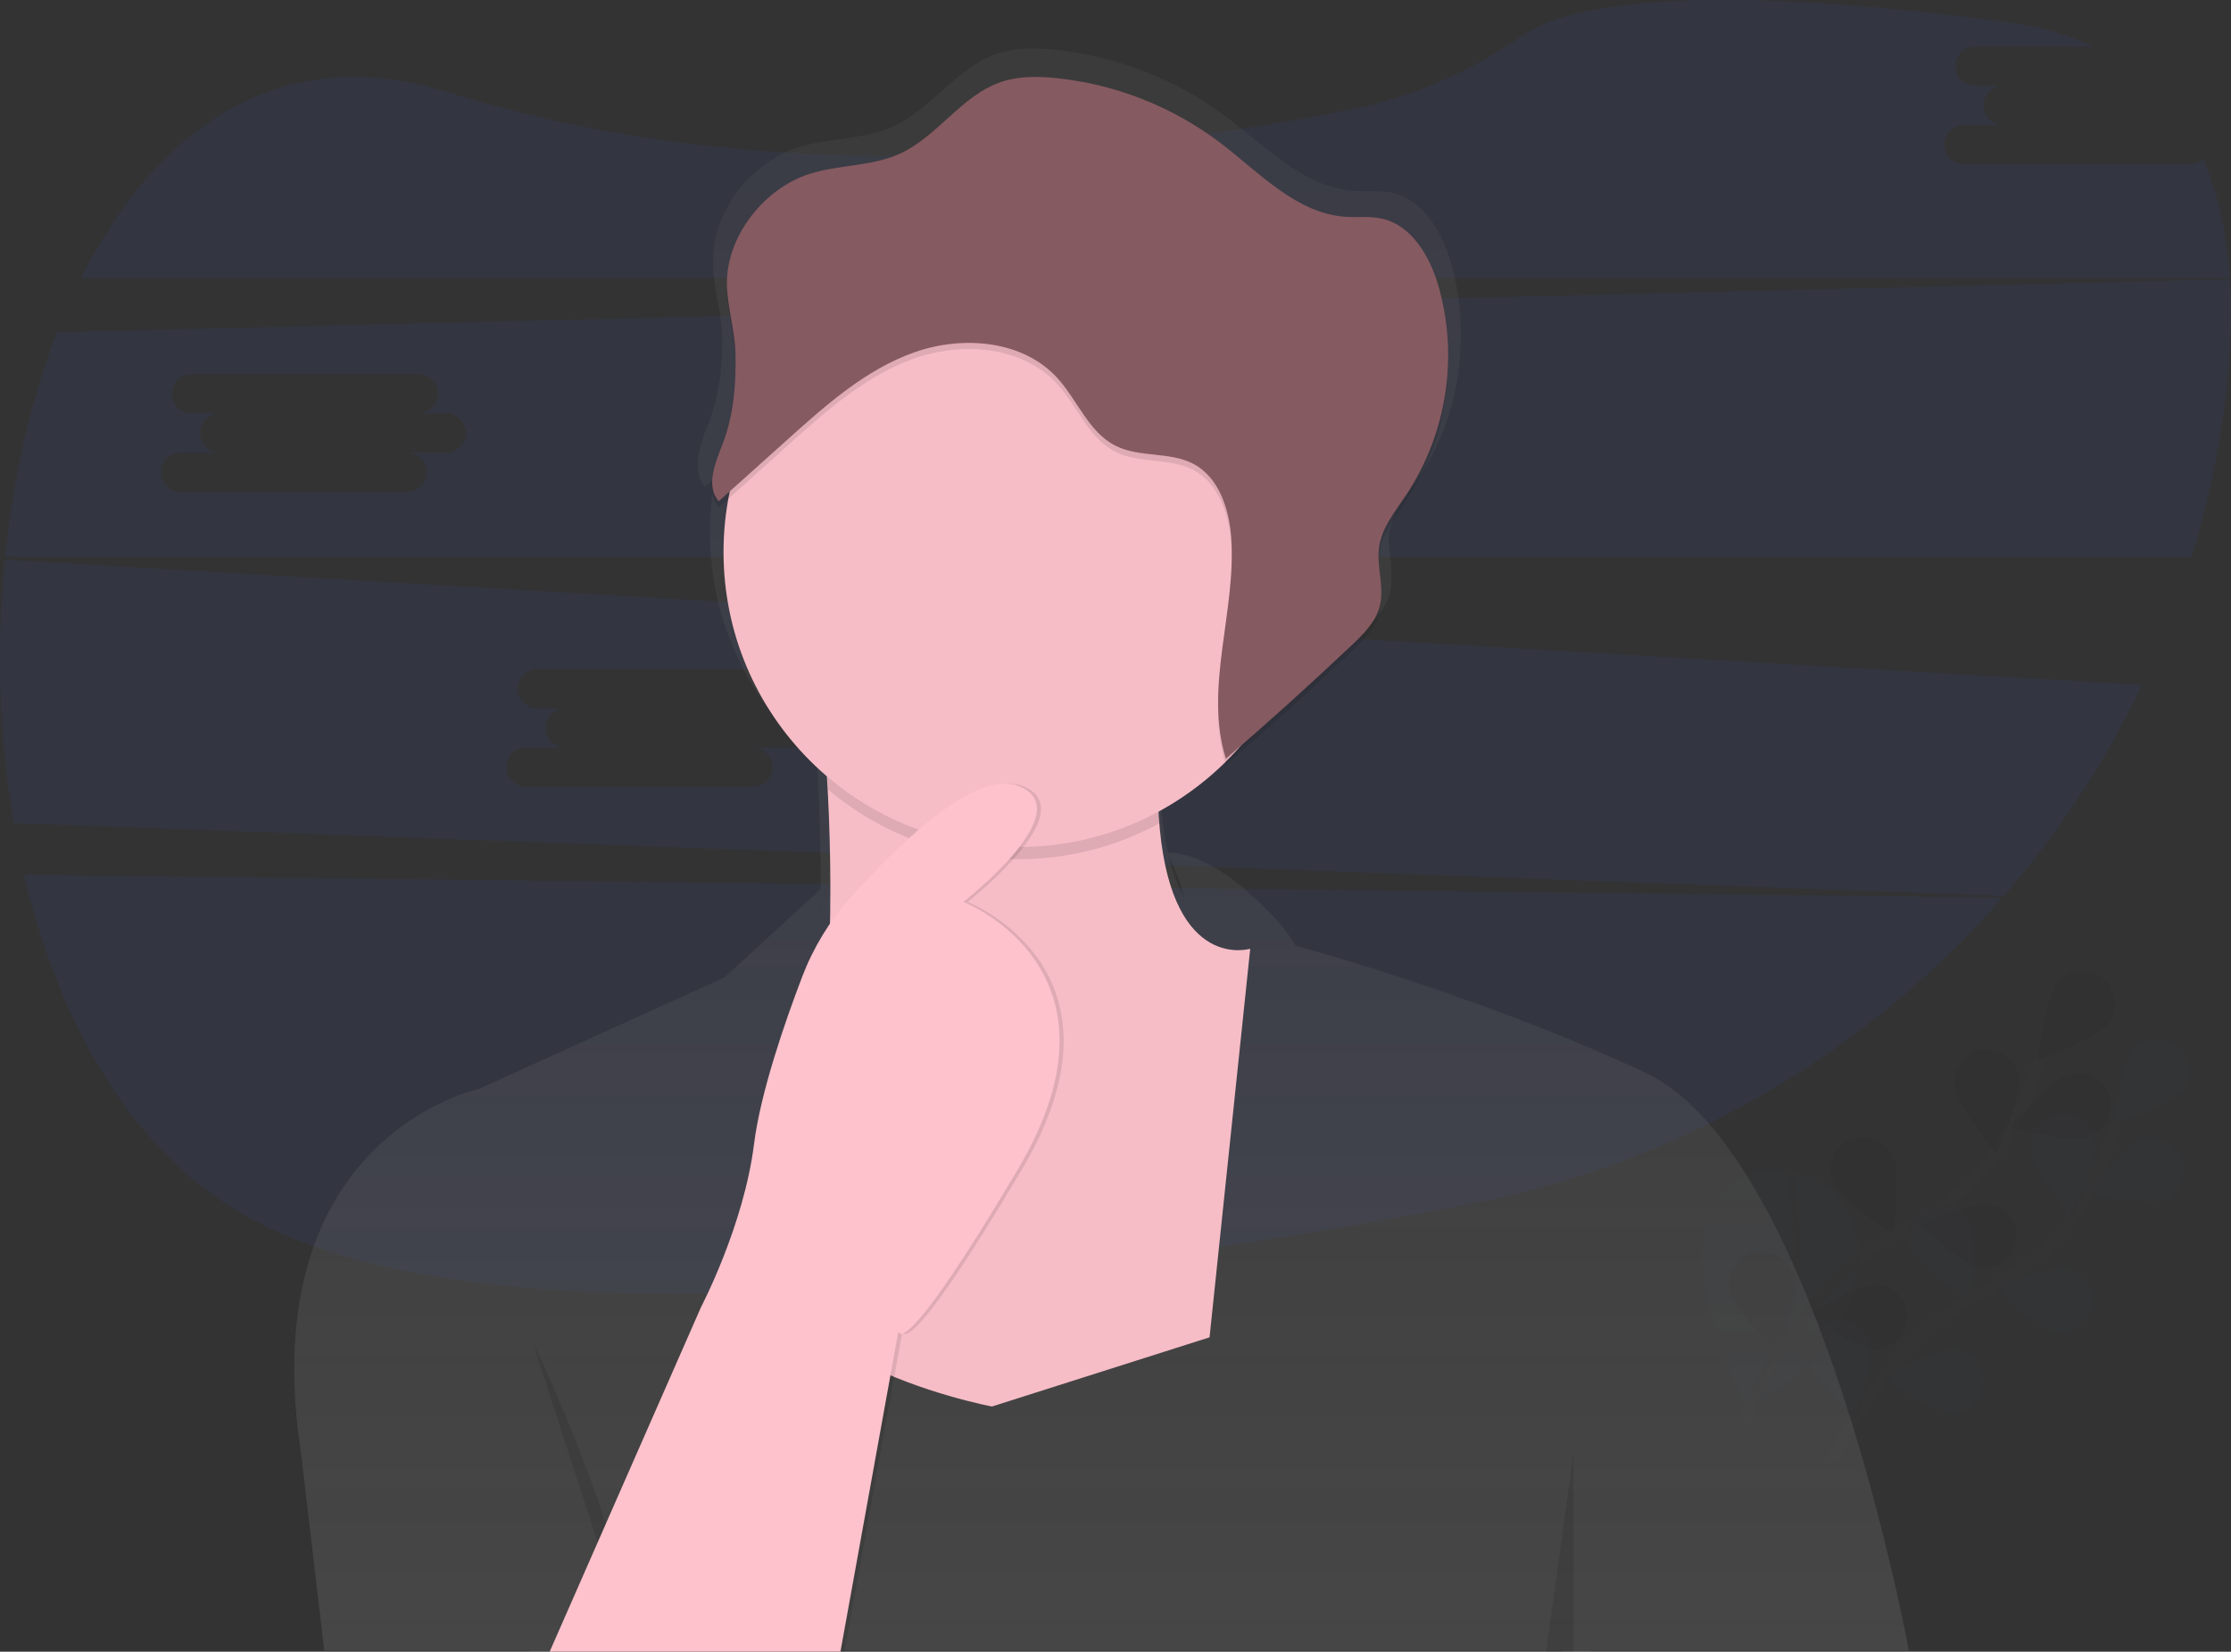 <svg width="385" height="285" viewBox="0 0 385 285" fill="none" xmlns="http://www.w3.org/2000/svg">
<rect x="0" y="0" width="385" height="285" fill="#333333" stroke="none"/>
<g clip-path="url(#clip0)">
<g opacity="0.1">
<g opacity="0.1">
<path d="M308.274 201.916C308.274 201.916 280.789 198.346 301.287 242.847C301.287 242.847 319.967 234.84 320.711 216.777C320.862 213.262 319.719 209.813 317.499 207.085C315.278 204.356 312.135 202.537 308.663 201.973L308.274 201.916Z" fill="#3E66FB"/>
<path d="M308.274 201.916C308.274 201.916 280.789 198.346 301.287 242.847C301.287 242.847 319.967 234.84 320.711 216.777C320.862 213.262 319.719 209.813 317.499 207.085C315.278 204.356 312.135 202.537 308.663 201.973L308.274 201.916Z" fill="black" fill-opacity="0.25"/>
</g>
<path opacity="0.1" d="M308.677 201.85C308.677 201.85 314.899 226.663 301.308 242.851" stroke="#535461" stroke-miterlimit="10"/>
<path opacity="0.1" d="M300.936 245.143C300.936 245.143 310.832 220.744 329.312 211.694C337.093 207.947 343.449 201.775 347.423 194.105C349.28 190.452 350.799 186.636 351.961 182.706" stroke="#535461" stroke-width="2" stroke-miterlimit="10"/>
<g opacity="0.1">
<path d="M363.573 176.938C361.646 179.36 351.676 182.906 351.676 182.906C351.676 182.906 352.876 172.374 354.803 169.969C355.243 169.342 355.806 168.81 356.458 168.409C357.11 168.007 357.838 167.743 358.596 167.633C359.354 167.523 360.127 167.569 360.867 167.769C361.606 167.969 362.297 168.318 362.897 168.795C363.496 169.272 363.992 169.867 364.353 170.543C364.715 171.219 364.934 171.961 364.997 172.725C365.061 173.489 364.968 174.257 364.723 174.984C364.479 175.71 364.089 176.379 363.576 176.948L363.573 176.938Z" fill="#3E66FB"/>
<path d="M363.573 176.938C361.646 179.36 351.676 182.906 351.676 182.906C351.676 182.906 352.876 172.374 354.803 169.969C355.243 169.342 355.806 168.81 356.458 168.409C357.11 168.007 357.838 167.743 358.596 167.633C359.354 167.523 360.127 167.569 360.867 167.769C361.606 167.969 362.297 168.318 362.897 168.795C363.496 169.272 363.992 169.867 364.353 170.543C364.715 171.219 364.934 171.961 364.997 172.725C365.061 173.489 364.968 174.257 364.723 174.984C364.479 175.71 364.089 176.379 363.576 176.948L363.573 176.938Z" fill="black" fill-opacity="0.25"/>
</g>
<g opacity="0.1">
<path d="M360.151 196.124C357.217 197.11 346.928 194.656 346.928 194.656C346.928 194.656 353.648 186.483 356.582 185.497C357.293 185.206 358.056 185.063 358.823 185.079C359.591 185.094 360.348 185.267 361.046 185.586C361.745 185.906 362.37 186.365 362.884 186.936C363.398 187.507 363.789 188.177 364.034 188.906C364.278 189.634 364.371 190.405 364.306 191.17C364.241 191.936 364.02 192.68 363.656 193.356C363.292 194.033 362.793 194.628 362.19 195.104C361.587 195.58 360.893 195.927 360.151 196.124Z" fill="#3E66FB"/>
<path d="M360.151 196.124C357.217 197.11 346.928 194.656 346.928 194.656C346.928 194.656 353.648 186.483 356.582 185.497C357.293 185.206 358.056 185.063 358.823 185.079C359.591 185.094 360.348 185.267 361.046 185.586C361.745 185.906 362.37 186.365 362.884 186.936C363.398 187.507 363.789 188.177 364.034 188.906C364.278 189.634 364.371 190.405 364.306 191.17C364.241 191.936 364.02 192.68 363.656 193.356C363.292 194.033 362.793 194.628 362.19 195.104C361.587 195.58 360.893 195.927 360.151 196.124Z" fill="black" fill-opacity="0.25"/>
</g>
<g opacity="0.1">
<path d="M341.601 218.806C338.573 218.178 330.926 210.862 330.926 210.862C330.926 210.862 340.85 207.2 343.882 207.828C345.254 208.211 346.43 209.101 347.17 210.318C347.911 211.535 348.162 212.988 347.872 214.383C347.582 215.778 346.773 217.01 345.609 217.831C344.444 218.652 343.012 218.999 341.601 218.803V218.806Z" fill="#3E66FB"/>
<path d="M341.601 218.806C338.573 218.178 330.926 210.862 330.926 210.862C330.926 210.862 340.85 207.2 343.882 207.828C345.254 208.211 346.43 209.101 347.17 210.318C347.911 211.535 348.162 212.988 347.872 214.383C347.582 215.778 346.773 217.01 345.609 217.831C344.444 218.652 343.012 218.999 341.601 218.803V218.806Z" fill="black" fill-opacity="0.25"/>
</g>
<g opacity="0.1">
<path d="M323.704 232.807C320.612 232.698 311.839 226.783 311.839 226.783C311.839 226.783 321.006 221.488 324.097 221.601C325.515 221.745 326.824 222.423 327.761 223.497C328.697 224.571 329.19 225.962 329.14 227.386C329.09 228.81 328.501 230.163 327.491 231.168C326.482 232.174 325.128 232.759 323.704 232.803V232.807Z" fill="#3E66FB"/>
<path d="M323.704 232.807C320.612 232.698 311.839 226.783 311.839 226.783C311.839 226.783 321.006 221.488 324.097 221.601C325.515 221.745 326.824 222.423 327.761 223.497C328.697 224.571 329.19 225.962 329.14 227.386C329.09 228.81 328.501 230.163 327.491 231.168C326.482 232.174 325.128 232.759 323.704 232.803V232.807Z" fill="black" fill-opacity="0.25"/>
</g>
<g opacity="0.1">
<path d="M337.348 187.786C337.744 190.858 344.444 199.045 344.444 199.045C344.444 199.045 348.855 189.425 348.462 186.354C348.413 185.587 348.208 184.838 347.859 184.153C347.51 183.468 347.024 182.863 346.432 182.374C345.839 181.885 345.153 181.522 344.415 181.309C343.676 181.096 342.902 181.037 342.141 181.135C341.379 181.233 340.645 181.487 339.985 181.88C339.325 182.273 338.753 182.798 338.303 183.421C337.854 184.045 337.537 184.754 337.373 185.504C337.209 186.255 337.2 187.032 337.348 187.786Z" fill="#3E66FB"/>
<path d="M337.348 187.786C337.744 190.858 344.444 199.045 344.444 199.045C344.444 199.045 348.855 189.425 348.462 186.354C348.413 185.587 348.208 184.838 347.859 184.153C347.51 183.468 347.024 182.863 346.432 182.374C345.839 181.885 345.153 181.522 344.415 181.309C343.676 181.096 342.902 181.037 342.141 181.135C341.379 181.233 340.645 181.487 339.985 181.88C339.325 182.273 338.753 182.798 338.303 183.421C337.854 184.045 337.537 184.754 337.373 185.504C337.209 186.255 337.2 187.032 337.348 187.786Z" fill="black" fill-opacity="0.25"/>
</g>
<g opacity="0.1">
<path d="M316.622 204.441C317.917 207.249 326.761 213.059 326.761 213.059C326.761 213.059 328.094 202.559 326.799 199.75C326.523 199.034 326.103 198.381 325.565 197.833C325.027 197.285 324.383 196.853 323.671 196.564C322.96 196.275 322.197 196.135 321.429 196.153C320.662 196.171 319.906 196.346 319.209 196.668C318.511 196.989 317.887 197.451 317.375 198.023C316.863 198.595 316.474 199.267 316.232 199.996C315.989 200.724 315.899 201.495 315.966 202.26C316.033 203.025 316.257 203.769 316.622 204.444V204.441Z" fill="#3E66FB"/>
<path d="M316.622 204.441C317.917 207.249 326.761 213.059 326.761 213.059C326.761 213.059 328.094 202.559 326.799 199.75C326.523 199.034 326.103 198.381 325.565 197.833C325.027 197.285 324.383 196.853 323.671 196.564C322.96 196.275 322.197 196.135 321.429 196.153C320.662 196.171 319.906 196.346 319.209 196.668C318.511 196.989 317.887 197.451 317.375 198.023C316.863 198.595 316.474 199.267 316.232 199.996C315.989 200.724 315.899 201.495 315.966 202.26C316.033 203.025 316.257 203.769 316.622 204.444V204.441Z" fill="black" fill-opacity="0.25"/>
</g>
<g opacity="0.1">
<path d="M298.697 223.377C299.497 226.368 307.235 233.586 307.235 233.586C307.235 233.586 310.323 223.465 309.519 220.474C309.37 219.719 309.067 219.004 308.63 218.371C308.193 217.739 307.631 217.203 306.978 216.796C306.325 216.39 305.596 216.122 304.836 216.01C304.075 215.897 303.3 215.941 302.557 216.14C301.815 216.34 301.121 216.689 300.519 217.167C299.918 217.646 299.42 218.243 299.058 218.921C298.696 219.6 298.478 220.345 298.415 221.112C298.353 221.878 298.449 222.649 298.697 223.377Z" fill="#3E66FB"/>
<path d="M298.697 223.377C299.497 226.368 307.235 233.586 307.235 233.586C307.235 233.586 310.323 223.465 309.519 220.474C309.37 219.719 309.067 219.004 308.63 218.371C308.193 217.739 307.631 217.203 306.978 216.796C306.325 216.39 305.596 216.122 304.836 216.01C304.075 215.897 303.3 215.941 302.557 216.14C301.815 216.34 301.121 216.689 300.519 217.167C299.918 217.646 299.42 218.243 299.058 218.921C298.696 219.6 298.478 220.345 298.415 221.112C298.353 221.878 298.449 222.649 298.697 223.377Z" fill="black" fill-opacity="0.25"/>
</g>
<path opacity="0.25" d="M363.573 176.938C361.646 179.36 351.676 182.906 351.676 182.906C351.676 182.906 352.876 172.374 354.803 169.969C355.243 169.342 355.806 168.81 356.458 168.409C357.11 168.007 357.838 167.743 358.596 167.633C359.354 167.523 360.127 167.569 360.867 167.769C361.606 167.969 362.297 168.318 362.897 168.795C363.496 169.272 363.992 169.867 364.353 170.543C364.715 171.219 364.934 171.961 364.997 172.725C365.061 173.489 364.968 174.257 364.723 174.984C364.479 175.71 364.089 176.379 363.576 176.948L363.573 176.938Z" fill="black"/>
<path opacity="0.25" d="M360.151 196.124C357.217 197.11 346.928 194.656 346.928 194.656C346.928 194.656 353.648 186.483 356.582 185.497C357.293 185.206 358.056 185.063 358.823 185.079C359.591 185.094 360.348 185.267 361.046 185.586C361.745 185.906 362.37 186.365 362.884 186.936C363.398 187.507 363.789 188.177 364.034 188.906C364.278 189.634 364.371 190.405 364.306 191.17C364.241 191.936 364.02 192.68 363.656 193.356C363.292 194.033 362.793 194.628 362.19 195.104C361.587 195.58 360.893 195.927 360.151 196.124Z" fill="black"/>
<path opacity="0.25" d="M341.601 218.806C338.573 218.178 330.926 210.862 330.926 210.862C330.926 210.862 340.85 207.2 343.882 207.828C345.254 208.211 346.43 209.101 347.17 210.318C347.911 211.535 348.162 212.988 347.872 214.383C347.582 215.778 346.773 217.01 345.609 217.831C344.444 218.652 343.012 218.999 341.601 218.803V218.806Z" fill="black"/>
<path opacity="0.25" d="M323.704 232.807C320.612 232.698 311.839 226.783 311.839 226.783C311.839 226.783 321.006 221.488 324.097 221.601C325.515 221.745 326.824 222.423 327.761 223.497C328.697 224.571 329.19 225.962 329.14 227.386C329.09 228.81 328.501 230.163 327.491 231.168C326.482 232.174 325.128 232.759 323.704 232.803V232.807Z" fill="black"/>
<path opacity="0.25" d="M337.348 187.786C337.744 190.858 344.444 199.045 344.444 199.045C344.444 199.045 348.855 189.425 348.462 186.354C348.413 185.587 348.208 184.838 347.859 184.153C347.51 183.468 347.024 182.863 346.432 182.374C345.839 181.885 345.153 181.522 344.415 181.309C343.676 181.096 342.902 181.037 342.141 181.135C341.379 181.233 340.645 181.487 339.985 181.88C339.325 182.273 338.753 182.798 338.303 183.421C337.854 184.045 337.537 184.754 337.373 185.504C337.209 186.255 337.2 187.032 337.348 187.786Z" fill="black"/>
<path opacity="0.25" d="M316.622 204.441C317.917 207.249 326.761 213.059 326.761 213.059C326.761 213.059 328.094 202.559 326.799 199.75C326.523 199.034 326.103 198.381 325.565 197.833C325.027 197.285 324.383 196.853 323.671 196.564C322.96 196.275 322.197 196.135 321.429 196.153C320.662 196.171 319.906 196.346 319.209 196.668C318.511 196.989 317.887 197.451 317.375 198.023C316.863 198.595 316.474 199.267 316.232 199.996C315.989 200.724 315.899 201.495 315.966 202.26C316.033 203.025 316.257 203.769 316.622 204.444V204.441Z" fill="black"/>
<path opacity="0.25" d="M298.697 223.377C299.497 226.368 307.235 233.586 307.235 233.586C307.235 233.586 310.323 223.465 309.519 220.474C309.37 219.719 309.067 219.004 308.63 218.371C308.193 217.739 307.631 217.203 306.978 216.796C306.325 216.39 305.596 216.122 304.836 216.01C304.075 215.897 303.3 215.941 302.557 216.14C301.815 216.34 301.121 216.689 300.519 217.167C299.918 217.646 299.42 218.243 299.058 218.921C298.696 219.6 298.478 220.345 298.415 221.112C298.353 221.878 298.449 222.649 298.697 223.377Z" fill="black"/>
<path opacity="0.1" d="M314.117 256.244C314.117 256.244 324.013 231.845 342.493 222.794C350.27 219.045 356.622 212.872 360.593 205.202C362.451 201.549 363.969 197.734 365.131 193.803" stroke="#535461" stroke-width="2" stroke-miterlimit="10"/>
<g opacity="0.1">
<path d="M376.736 188.032C374.809 190.454 364.839 194 364.839 194C364.839 194 366.04 183.468 367.966 181.063C368.923 179.999 370.249 179.341 371.674 179.222C373.099 179.103 374.516 179.533 375.635 180.423C376.754 181.314 377.492 182.598 377.697 184.014C377.902 185.43 377.56 186.87 376.739 188.042L376.736 188.032Z" fill="#3E66FB"/>
<path d="M376.736 188.032C374.809 190.454 364.839 194 364.839 194C364.839 194 366.04 183.468 367.966 181.063C368.923 179.999 370.249 179.341 371.674 179.222C373.099 179.103 374.516 179.533 375.635 180.423C376.754 181.314 377.492 182.598 377.697 184.014C377.902 185.43 377.56 186.87 376.739 188.042L376.736 188.032Z" fill="black" fill-opacity="0.25"/>
</g>
<g opacity="0.1">
<path d="M373.321 207.218C370.388 208.204 360.098 205.75 360.098 205.75C360.098 205.75 366.819 197.577 369.752 196.591C371.131 196.225 372.597 196.398 373.853 197.074C375.109 197.75 376.06 198.879 376.514 200.231C376.969 201.584 376.891 203.058 376.298 204.356C375.705 205.653 374.641 206.676 373.321 207.218Z" fill="#3E66FB"/>
<path d="M373.321 207.218C370.388 208.204 360.098 205.75 360.098 205.75C360.098 205.75 366.819 197.577 369.752 196.591C371.131 196.225 372.597 196.398 373.853 197.074C375.109 197.75 376.06 198.879 376.514 200.231C376.969 201.584 376.891 203.058 376.298 204.356C375.705 205.653 374.641 206.676 373.321 207.218Z" fill="black" fill-opacity="0.25"/>
</g>
<g opacity="0.1">
<path d="M354.771 229.914C351.743 229.286 344.096 221.969 344.096 221.969C344.096 221.969 354.02 218.308 357.052 218.936C358.424 219.319 359.6 220.209 360.341 221.425C361.081 222.642 361.332 224.096 361.042 225.491C360.752 226.886 359.943 228.118 358.779 228.939C357.615 229.759 356.182 230.107 354.771 229.91V229.914Z" fill="#3E66FB"/>
<path d="M354.771 229.914C351.743 229.286 344.096 221.969 344.096 221.969C344.096 221.969 354.02 218.308 357.052 218.936C358.424 219.319 359.6 220.209 360.341 221.425C361.081 222.642 361.332 224.096 361.042 225.491C360.752 226.886 359.943 228.118 358.779 228.939C357.615 229.759 356.182 230.107 354.771 229.91V229.914Z" fill="black" fill-opacity="0.25"/>
</g>
<g opacity="0.1">
<path d="M336.871 243.897C333.779 243.788 325.006 237.873 325.006 237.873C325.006 237.873 334.172 232.586 337.264 232.694C338.681 232.839 339.991 233.517 340.927 234.591C341.863 235.665 342.357 237.055 342.307 238.48C342.257 239.904 341.667 241.256 340.658 242.262C339.648 243.268 338.295 243.853 336.871 243.897Z" fill="#3E66FB"/>
<path d="M336.871 243.897C333.779 243.788 325.006 237.873 325.006 237.873C325.006 237.873 334.172 232.586 337.264 232.694C338.681 232.839 339.991 233.517 340.927 234.591C341.863 235.665 342.357 237.055 342.307 238.48C342.257 239.904 341.667 241.256 340.658 242.262C339.648 243.268 338.295 243.853 336.871 243.897Z" fill="black" fill-opacity="0.25"/>
</g>
<g opacity="0.1">
<path d="M350.515 198.894C350.911 201.966 357.61 210.152 357.61 210.152C357.61 210.152 362.022 200.533 361.629 197.461C361.58 196.694 361.375 195.945 361.026 195.261C360.677 194.576 360.191 193.971 359.599 193.481C359.006 192.992 358.319 192.63 357.581 192.417C356.843 192.204 356.069 192.145 355.307 192.243C354.545 192.341 353.812 192.595 353.152 192.988C352.492 193.381 351.919 193.906 351.47 194.529C351.021 195.152 350.704 195.862 350.54 196.612C350.376 197.363 350.367 198.14 350.515 198.894Z" fill="#3E66FB"/>
<path d="M350.515 198.894C350.911 201.966 357.61 210.152 357.61 210.152C357.61 210.152 362.022 200.533 361.629 197.461C361.58 196.694 361.375 195.945 361.026 195.261C360.677 194.576 360.191 193.971 359.599 193.481C359.006 192.992 358.319 192.63 357.581 192.417C356.843 192.204 356.069 192.145 355.307 192.243C354.545 192.341 353.812 192.595 353.152 192.988C352.492 193.381 351.919 193.906 351.47 194.529C351.021 195.152 350.704 195.862 350.54 196.612C350.376 197.363 350.367 198.14 350.515 198.894Z" fill="black" fill-opacity="0.25"/>
</g>
<g opacity="0.1">
<path d="M329.793 215.52C331.087 218.329 339.931 224.139 339.931 224.139C339.931 224.139 341.264 213.639 339.969 210.83C339.29 209.575 338.158 208.626 336.805 208.175C335.451 207.725 333.977 207.807 332.681 208.404C331.386 209.002 330.366 210.07 329.83 211.393C329.293 212.715 329.28 214.192 329.793 215.524V215.52Z" fill="#3E66FB"/>
<path d="M329.793 215.52C331.087 218.329 339.931 224.139 339.931 224.139C339.931 224.139 341.264 213.639 339.969 210.83C339.29 209.575 338.158 208.626 336.805 208.175C335.451 207.725 333.977 207.807 332.681 208.404C331.386 209.002 330.366 210.07 329.83 211.393C329.293 212.715 329.28 214.192 329.793 215.524V215.52Z" fill="black" fill-opacity="0.25"/>
</g>
<g opacity="0.1">
<path d="M311.867 234.478C312.667 237.469 320.405 244.687 320.405 244.687C320.405 244.687 323.493 234.566 322.69 231.575C322.23 230.225 321.276 229.101 320.019 228.43C318.762 227.759 317.297 227.591 315.921 227.961C314.545 228.33 313.36 229.208 312.608 230.419C311.855 231.629 311.59 233.08 311.867 234.478Z" fill="#3E66FB"/>
<path d="M311.867 234.478C312.667 237.469 320.405 244.687 320.405 244.687C320.405 244.687 323.493 234.566 322.69 231.575C322.23 230.225 321.276 229.101 320.019 228.43C318.762 227.759 317.297 227.591 315.921 227.961C314.545 228.33 313.36 229.208 312.608 230.419C311.855 231.629 311.59 233.08 311.867 234.478Z" fill="black" fill-opacity="0.25"/>
</g>
</g>
<g opacity="0.1">
<path d="M4.158 150.948C10.25 176.998 23.147 199.515 43.529 210.43C85.885 233.112 181.411 221.415 252.704 207.972C288.727 201.205 321.425 182.508 345.535 154.891L4.158 150.948Z" fill="#3E66FB"/>
<path d="M4.158 150.948C10.25 176.998 23.147 199.515 43.529 210.43C85.885 233.112 181.411 221.415 252.704 207.972C288.727 201.205 321.425 182.508 345.535 154.891L4.158 150.948Z" fill="black" fill-opacity="0.25"/>
</g>
<g opacity="0.1">
<path d="M378.017 28.335H338.899C338.002 28.335 337.142 27.978 336.508 27.344C335.874 26.71 335.518 25.849 335.518 24.952C335.518 24.055 335.874 23.195 336.508 22.56C337.142 21.926 338.002 21.57 338.899 21.57H345.661C344.765 21.57 343.905 21.213 343.27 20.579C342.636 19.945 342.28 19.084 342.28 18.187C342.28 17.29 342.636 16.43 343.27 15.795C343.905 15.161 344.765 14.805 345.661 14.805H340.833C339.936 14.805 339.076 14.448 338.442 13.814C337.808 13.179 337.451 12.319 337.451 11.422C337.451 10.525 337.808 9.665 338.442 9.03C339.076 8.396 339.936 8.039 340.833 8.039H361.249C356.719 5.933 351.423 4.434 345.324 3.648C289.654 -3.507 269.777 1.225 262.766 6.105C254.115 12.108 244.465 16.525 234.151 18.652C199.799 25.733 135.562 34.264 77.34 15.914C48.403 6.786 26.895 22.205 14.005 47.959H384.807C384.323 40.475 382.873 33.566 380.213 27.513C379.603 28.042 378.824 28.334 378.017 28.335Z" fill="#3E66FB"/>
<path d="M378.017 28.335H338.899C338.002 28.335 337.142 27.978 336.508 27.344C335.874 26.71 335.518 25.849 335.518 24.952C335.518 24.055 335.874 23.195 336.508 22.56C337.142 21.926 338.002 21.57 338.899 21.57H345.661C344.765 21.57 343.905 21.213 343.27 20.579C342.636 19.945 342.28 19.084 342.28 18.187C342.28 17.29 342.636 16.43 343.27 15.795C343.905 15.161 344.765 14.805 345.661 14.805H340.833C339.936 14.805 339.076 14.448 338.442 13.814C337.808 13.179 337.451 12.319 337.451 11.422C337.451 10.525 337.808 9.665 338.442 9.03C339.076 8.396 339.936 8.039 340.833 8.039H361.249C356.719 5.933 351.423 4.434 345.324 3.648C289.654 -3.507 269.777 1.225 262.766 6.105C254.115 12.108 244.465 16.525 234.151 18.652C199.799 25.733 135.562 34.264 77.34 15.914C48.403 6.786 26.895 22.205 14.005 47.959H384.807C384.323 40.475 382.873 33.566 380.213 27.513C379.603 28.042 378.824 28.334 378.017 28.335Z" fill="black" fill-opacity="0.25"/>
</g>
<g opacity="0.1">
<path d="M0.839 96.579C-0.663 111.729 -0.152 127.012 2.358 142.028L345.802 154.593C355.362 143.59 363.389 131.344 369.665 118.187L0.839 96.579ZM136.675 129H129.912C130.809 129 131.669 129.356 132.303 129.99C132.937 130.625 133.294 131.485 133.294 132.382C133.294 133.279 132.937 134.14 132.303 134.774C131.669 135.408 130.809 135.765 129.912 135.765H90.795C89.898 135.765 89.038 135.408 88.404 134.774C87.77 134.14 87.414 133.279 87.414 132.382C87.414 131.485 87.77 130.625 88.404 129.99C89.038 129.356 89.898 129 90.795 129H97.557C96.66 129 95.8 128.643 95.166 128.009C94.532 127.375 94.176 126.514 94.176 125.617C94.176 124.72 94.532 123.86 95.166 123.225C95.8 122.591 96.66 122.235 97.557 122.235H92.728C91.832 122.235 90.972 121.878 90.338 121.244C89.704 120.61 89.347 119.749 89.347 118.852C89.347 117.955 89.704 117.095 90.338 116.46C90.972 115.826 91.832 115.47 92.728 115.47H131.846C132.743 115.47 133.603 115.826 134.237 116.46C134.871 117.095 135.227 117.955 135.227 118.852C135.227 119.749 134.871 120.61 134.237 121.244C133.603 121.878 132.743 122.235 131.846 122.235H136.675C137.572 122.235 138.432 122.591 139.066 123.225C139.7 123.86 140.056 124.72 140.056 125.617C140.056 126.514 139.7 127.375 139.066 128.009C138.432 128.643 137.572 129 136.675 129Z" fill="#3E66FB"/>
<path d="M0.839 96.579C-0.663 111.729 -0.152 127.012 2.358 142.028L345.802 154.593C355.362 143.59 363.389 131.344 369.665 118.187L0.839 96.579ZM136.675 129H129.912C130.809 129 131.669 129.356 132.303 129.99C132.937 130.625 133.294 131.485 133.294 132.382C133.294 133.279 132.937 134.14 132.303 134.774C131.669 135.408 130.809 135.765 129.912 135.765H90.795C89.898 135.765 89.038 135.408 88.404 134.774C87.77 134.14 87.414 133.279 87.414 132.382C87.414 131.485 87.77 130.625 88.404 129.99C89.038 129.356 89.898 129 90.795 129H97.557C96.66 129 95.8 128.643 95.166 128.009C94.532 127.375 94.176 126.514 94.176 125.617C94.176 124.72 94.532 123.86 95.166 123.225C95.8 122.591 96.66 122.235 97.557 122.235H92.728C91.832 122.235 90.972 121.878 90.338 121.244C89.704 120.61 89.347 119.749 89.347 118.852C89.347 117.955 89.704 117.095 90.338 116.46C90.972 115.826 91.832 115.47 92.728 115.47H131.846C132.743 115.47 133.603 115.826 134.237 116.46C134.871 117.095 135.227 117.955 135.227 118.852C135.227 119.749 134.871 120.61 134.237 121.244C133.603 121.878 132.743 122.235 131.846 122.235H136.675C137.572 122.235 138.432 122.591 139.066 123.225C139.7 123.86 140.056 124.72 140.056 125.617C140.056 126.514 139.7 127.375 139.066 128.009C138.432 128.643 137.572 129 136.675 129Z" fill="black" fill-opacity="0.25"/>
</g>
<g opacity="0.1">
<path d="M384.825 48.194L9.865 57.322C5.306 69.051 2.299 82.311 0.895 96.055H378.255C380.719 87.982 382.542 79.726 383.705 71.365C384.828 63.287 385.277 55.472 384.825 48.194ZM77.018 78.095H70.255C71.152 78.095 72.012 78.451 72.646 79.086C73.28 79.72 73.636 80.58 73.636 81.478C73.636 82.375 73.28 83.235 72.646 83.869C72.012 84.504 71.152 84.86 70.255 84.86H31.138C30.241 84.86 29.381 84.504 28.747 83.869C28.113 83.235 27.757 82.375 27.757 81.478C27.757 80.58 28.113 79.72 28.747 79.086C29.381 78.451 30.241 78.095 31.138 78.095H37.9C37.003 78.095 36.143 77.739 35.509 77.104C34.875 76.47 34.519 75.609 34.519 74.712C34.519 73.815 34.875 72.955 35.509 72.321C36.143 71.686 37.003 71.33 37.9 71.33H33.071C32.175 71.33 31.315 70.974 30.68 70.339C30.046 69.705 29.69 68.844 29.69 67.947C29.69 67.05 30.046 66.19 30.68 65.555C31.315 64.921 32.175 64.565 33.071 64.565H72.189C73.086 64.565 73.946 64.921 74.58 65.555C75.214 66.19 75.57 67.05 75.57 67.947C75.57 68.844 75.214 69.705 74.58 70.339C73.946 70.974 73.086 71.33 72.189 71.33H77.018C77.915 71.33 78.775 71.686 79.409 72.321C80.043 72.955 80.399 73.815 80.399 74.712C80.399 75.609 80.043 76.47 79.409 77.104C78.775 77.739 77.915 78.095 77.018 78.095Z" fill="#3E66FB"/>
<path d="M384.825 48.194L9.865 57.322C5.306 69.051 2.299 82.311 0.895 96.055H378.255C380.719 87.982 382.542 79.726 383.705 71.365C384.828 63.287 385.277 55.472 384.825 48.194ZM77.018 78.095H70.255C71.152 78.095 72.012 78.451 72.646 79.086C73.28 79.72 73.636 80.58 73.636 81.478C73.636 82.375 73.28 83.235 72.646 83.869C72.012 84.504 71.152 84.86 70.255 84.86H31.138C30.241 84.86 29.381 84.504 28.747 83.869C28.113 83.235 27.757 82.375 27.757 81.478C27.757 80.58 28.113 79.72 28.747 79.086C29.381 78.451 30.241 78.095 31.138 78.095H37.9C37.003 78.095 36.143 77.739 35.509 77.104C34.875 76.47 34.519 75.609 34.519 74.712C34.519 73.815 34.875 72.955 35.509 72.321C36.143 71.686 37.003 71.33 37.9 71.33H33.071C32.175 71.33 31.315 70.974 30.68 70.339C30.046 69.705 29.69 68.844 29.69 67.947C29.69 67.05 30.046 66.19 30.68 65.555C31.315 64.921 32.175 64.565 33.071 64.565H72.189C73.086 64.565 73.946 64.921 74.58 65.555C75.214 66.19 75.57 67.05 75.57 67.947C75.57 68.844 75.214 69.705 74.58 70.339C73.946 70.974 73.086 71.33 72.189 71.33H77.018C77.915 71.33 78.775 71.686 79.409 72.321C80.043 72.955 80.399 73.815 80.399 74.712C80.399 75.609 80.043 76.47 79.409 77.104C78.775 77.739 77.915 78.095 77.018 78.095Z" fill="black" fill-opacity="0.25"/>
</g>
<path d="M329.406 284.821C329.406 284.821 313.769 199.02 283.951 185.097C258.684 173.29 231.361 165.332 223.592 163.173C222.432 161.303 221.09 159.552 219.588 157.945C208.969 146.855 202.589 147.062 201.557 147.199C201.067 145 200.716 142.772 200.504 140.529C200.473 140.178 200.441 139.851 200.413 139.504L200.504 139.458C200.441 138.795 200.385 138.11 200.336 137.404C204.671 135.09 208.662 132.182 212.194 128.765C212.239 128.915 212.278 129.066 212.327 129.221C219.98 122.75 227.474 116.103 234.811 109.28C236.916 107.311 239.127 105.173 239.843 102.396C240.072 101.44 240.161 100.456 240.106 99.475C240.201 97.369 239.703 95.216 239.618 93.082C239.618 92.731 239.657 92.404 239.703 92.071C240.194 88.578 242.622 85.71 244.616 82.778C249.595 75.37 252.195 66.617 252.066 57.691C252.12 53.414 251.529 49.153 250.311 45.053C248.757 39.85 245.521 34.383 240.134 33.246C238.05 32.807 235.885 33.081 233.758 32.944C224.953 32.383 218.363 25.221 211.341 19.972C202.771 13.598 192.636 9.662 182.011 8.584C178.694 8.233 175.269 8.208 172.114 9.261C165.029 11.62 160.727 18.905 153.901 21.9C148.855 24.125 143.023 23.764 137.759 25.435C129.923 27.927 123.273 35.967 123.097 44.227C123.097 44.533 123.097 44.838 123.097 45.144C123.097 45.196 123.097 45.249 123.097 45.298C123.01 49.472 124.501 53.724 124.62 57.996C124.62 58.383 124.626 58.77 124.638 59.158C124.599 63.771 124.048 68.398 122.367 72.734C121.462 75.069 120.297 77.772 120.486 80.107C120.381 81.535 120.658 82.876 121.651 83.968L123.346 82.473C122.778 85.551 122.493 88.674 122.494 91.804C122.494 107.581 129.667 121.708 140.98 131.215C141.046 132.266 141.109 133.392 141.17 134.592C141.437 139.795 141.647 146.321 141.588 153.434L125.038 168.653L82.492 187.962C82.492 187.962 43.581 196.184 51.961 250.869L55.962 284.825H91.486L91.405 285.004H144.132L144.163 284.825H269.612L269.587 285.004H274.5V284.825L329.406 284.821ZM201.869 148.07C202.945 150.295 203.791 152.624 204.396 155.021C203.154 152.715 202.237 150.248 201.669 147.691L201.722 147.785L201.869 148.07ZM141.573 155.091C141.573 155.76 141.562 156.436 141.538 157.117L141.454 157.236C141.448 156.513 141.488 155.791 141.573 155.074V155.091Z" fill="url(#paint0_linear)"/>
<path d="M215.749 163.703L208.73 230.757L171.181 242.693C171.181 242.693 122.403 233.565 135.036 207.235C144.023 188.506 143.774 155.035 142.883 137.271C142.532 130.06 142.054 125.436 142.054 125.436C142.054 125.436 205.923 69.617 200.659 119.819C199.641 129.54 199.582 137.141 200.147 143.081C202.515 167.81 215.749 163.703 215.749 163.703Z" fill="#FDC2CC"/>
<path opacity="0.03" d="M215.749 163.703L208.73 230.757L171.181 242.693C171.181 242.693 122.403 233.565 135.036 207.235C144.023 188.506 143.774 155.035 142.883 137.271C142.532 130.06 142.054 125.436 142.054 125.436C142.054 125.436 205.923 69.617 200.659 119.819C199.641 129.54 199.582 137.141 200.147 143.081C202.515 167.81 215.749 163.703 215.749 163.703Z" fill="black"/>
<path opacity="0.1" d="M200.659 118.766C199.642 128.487 199.582 136.088 200.147 142.028C191.13 146.952 180.836 149.033 170.615 147.996C160.395 146.959 150.727 142.853 142.883 136.218C142.532 129.007 142.055 124.383 142.055 124.383C142.055 124.383 205.923 68.564 200.659 118.766Z" fill="black"/>
<path d="M175.744 146.153C203.846 146.153 226.628 123.362 226.628 95.248C226.628 67.134 203.846 44.343 175.744 44.343C147.641 44.343 124.859 67.134 124.859 95.248C124.859 123.362 147.641 146.153 175.744 146.153Z" fill="#FDC2CC"/>
<path opacity="0.03" d="M175.744 146.153C203.846 146.153 226.628 123.362 226.628 95.248C226.628 67.134 203.846 44.343 175.744 44.343C147.641 44.343 124.859 67.134 124.859 95.248C124.859 123.362 147.641 146.153 175.744 146.153Z" fill="black"/>
<path opacity="0.1" d="M91.873 231.459C91.873 231.459 108.366 265.161 109.243 284.996L91.873 231.459Z" fill="black"/>
<path opacity="0.1" d="M271.546 250.771L266.808 285H271.546V250.771Z" fill="black"/>
<path opacity="0.1" d="M95.557 284.996L121.701 225.491C121.701 225.491 129.07 211.448 130.825 197.405C132.58 183.362 142.055 161.245 142.055 161.245C142.055 161.245 165.567 131.405 176.445 135.617C187.324 139.83 166.97 155.628 166.97 155.628C166.97 155.628 196.799 167.213 176.445 201.618C156.092 236.023 155.741 229.703 155.741 229.703L145.739 284.996H95.557Z" fill="black"/>
<path d="M94.855 284.996L120.999 225.491C120.999 225.491 128.368 211.448 130.123 197.405C131.239 188.478 135.475 176.285 138.412 168.586C140.329 163.553 143.15 158.913 146.736 154.894C154.337 146.385 168.142 132.661 175.743 135.61C186.622 139.823 166.268 155.621 166.268 155.621C166.268 155.621 196.097 167.206 175.743 201.611C155.39 236.016 155.039 229.696 155.039 229.696L145.037 284.989L94.855 284.996Z" fill="#FDC2CC"/>
<path opacity="0.15" d="M191.36 67.689C191.941 67.689 192.412 67.218 192.412 66.636C192.412 66.054 191.941 65.583 191.36 65.583C190.778 65.583 190.307 66.054 190.307 66.636C190.307 67.218 190.778 67.689 191.36 67.689Z" fill="white"/>
<path opacity="0.15" d="M186.447 69.796C187.028 69.796 187.499 69.324 187.499 68.743C187.499 68.161 187.028 67.689 186.447 67.689C185.865 67.689 185.394 68.161 185.394 68.743C185.394 69.324 185.865 69.796 186.447 69.796Z" fill="white"/>
<path opacity="0.1" d="M139.594 31.098C144.672 29.454 150.308 29.809 155.179 27.625C161.766 24.669 165.917 17.515 172.753 15.198C175.799 14.166 179.105 14.204 182.302 14.534C192.582 15.604 202.372 19.474 210.608 25.723C217.384 30.88 223.743 37.912 232.239 38.463C234.292 38.596 236.38 38.326 238.39 38.758C243.598 39.874 246.718 45.242 248.216 50.343C249.95 56.388 250.356 62.737 249.408 68.954C248.459 75.171 246.178 81.11 242.721 86.363C240.798 89.241 238.454 92.06 237.98 95.49C237.517 98.853 238.948 102.34 238.113 105.633C237.411 108.36 235.306 110.46 233.256 112.394C226.179 119.09 218.947 125.614 211.559 131.966C207.72 119.763 213.352 106.623 212.475 93.861C212.124 88.89 210.369 83.463 205.986 81.118C201.884 78.927 196.641 80.064 192.489 77.958C187.857 75.623 185.955 70.094 182.453 66.267C176.487 59.738 166.131 58.895 157.79 61.844C149.448 64.793 142.63 70.859 136.033 76.775L124.041 87.535C121.701 84.895 123.476 80.844 124.743 77.544C126.631 72.597 127.045 67.264 126.919 62.013C126.817 57.8 125.364 53.64 125.449 49.539C125.617 41.45 132.032 33.544 139.594 31.098Z" fill="black"/>
<path d="M139.594 30.044C144.672 28.401 150.308 28.756 155.179 26.572C161.766 23.616 165.917 16.462 172.753 14.145C175.799 13.112 179.105 13.151 182.302 13.481C192.582 14.551 202.372 18.421 210.608 24.669C217.384 29.827 223.743 36.859 232.239 37.41C234.292 37.543 236.38 37.273 238.39 37.705C243.598 38.821 246.718 44.189 248.216 49.29C249.95 55.335 250.356 61.684 249.408 67.901C248.459 74.118 246.178 80.057 242.721 85.309C240.798 88.188 238.454 91.007 237.98 94.437C237.517 97.8 238.948 101.286 238.113 104.579C237.411 107.307 235.306 109.407 233.256 111.341C226.179 118.037 218.947 124.561 211.559 130.913C207.72 118.71 213.352 105.569 212.475 92.808C212.124 87.837 210.369 82.41 205.986 80.064C201.884 77.874 196.641 79.011 192.489 76.905C187.857 74.57 185.955 69.041 182.453 65.214C176.487 58.684 166.131 57.842 157.79 60.791C149.448 63.74 142.63 69.806 136.033 75.722L124.041 86.482C121.701 83.842 123.476 79.791 124.743 76.491C126.631 71.544 127.045 66.211 126.919 60.959C126.817 56.746 125.364 52.586 125.449 48.486C125.617 40.397 132.032 32.491 139.594 30.044Z" fill="#865A61"/>
</g>
<defs>
<linearGradient id="paint0_linear" x1="190.089" y1="284.997" x2="190.089" y2="8.348" gradientUnits="userSpaceOnUse">
<stop stop-color="#808080" stop-opacity="0.25"/>
<stop offset="0.54" stop-color="#808080" stop-opacity="0.12"/>
<stop offset="1" stop-color="#808080" stop-opacity="0.1"/>
</linearGradient>
<clipPath id="clip0">
<rect width="385" height="285" fill="white"/>
</clipPath>
</defs>
</svg>
